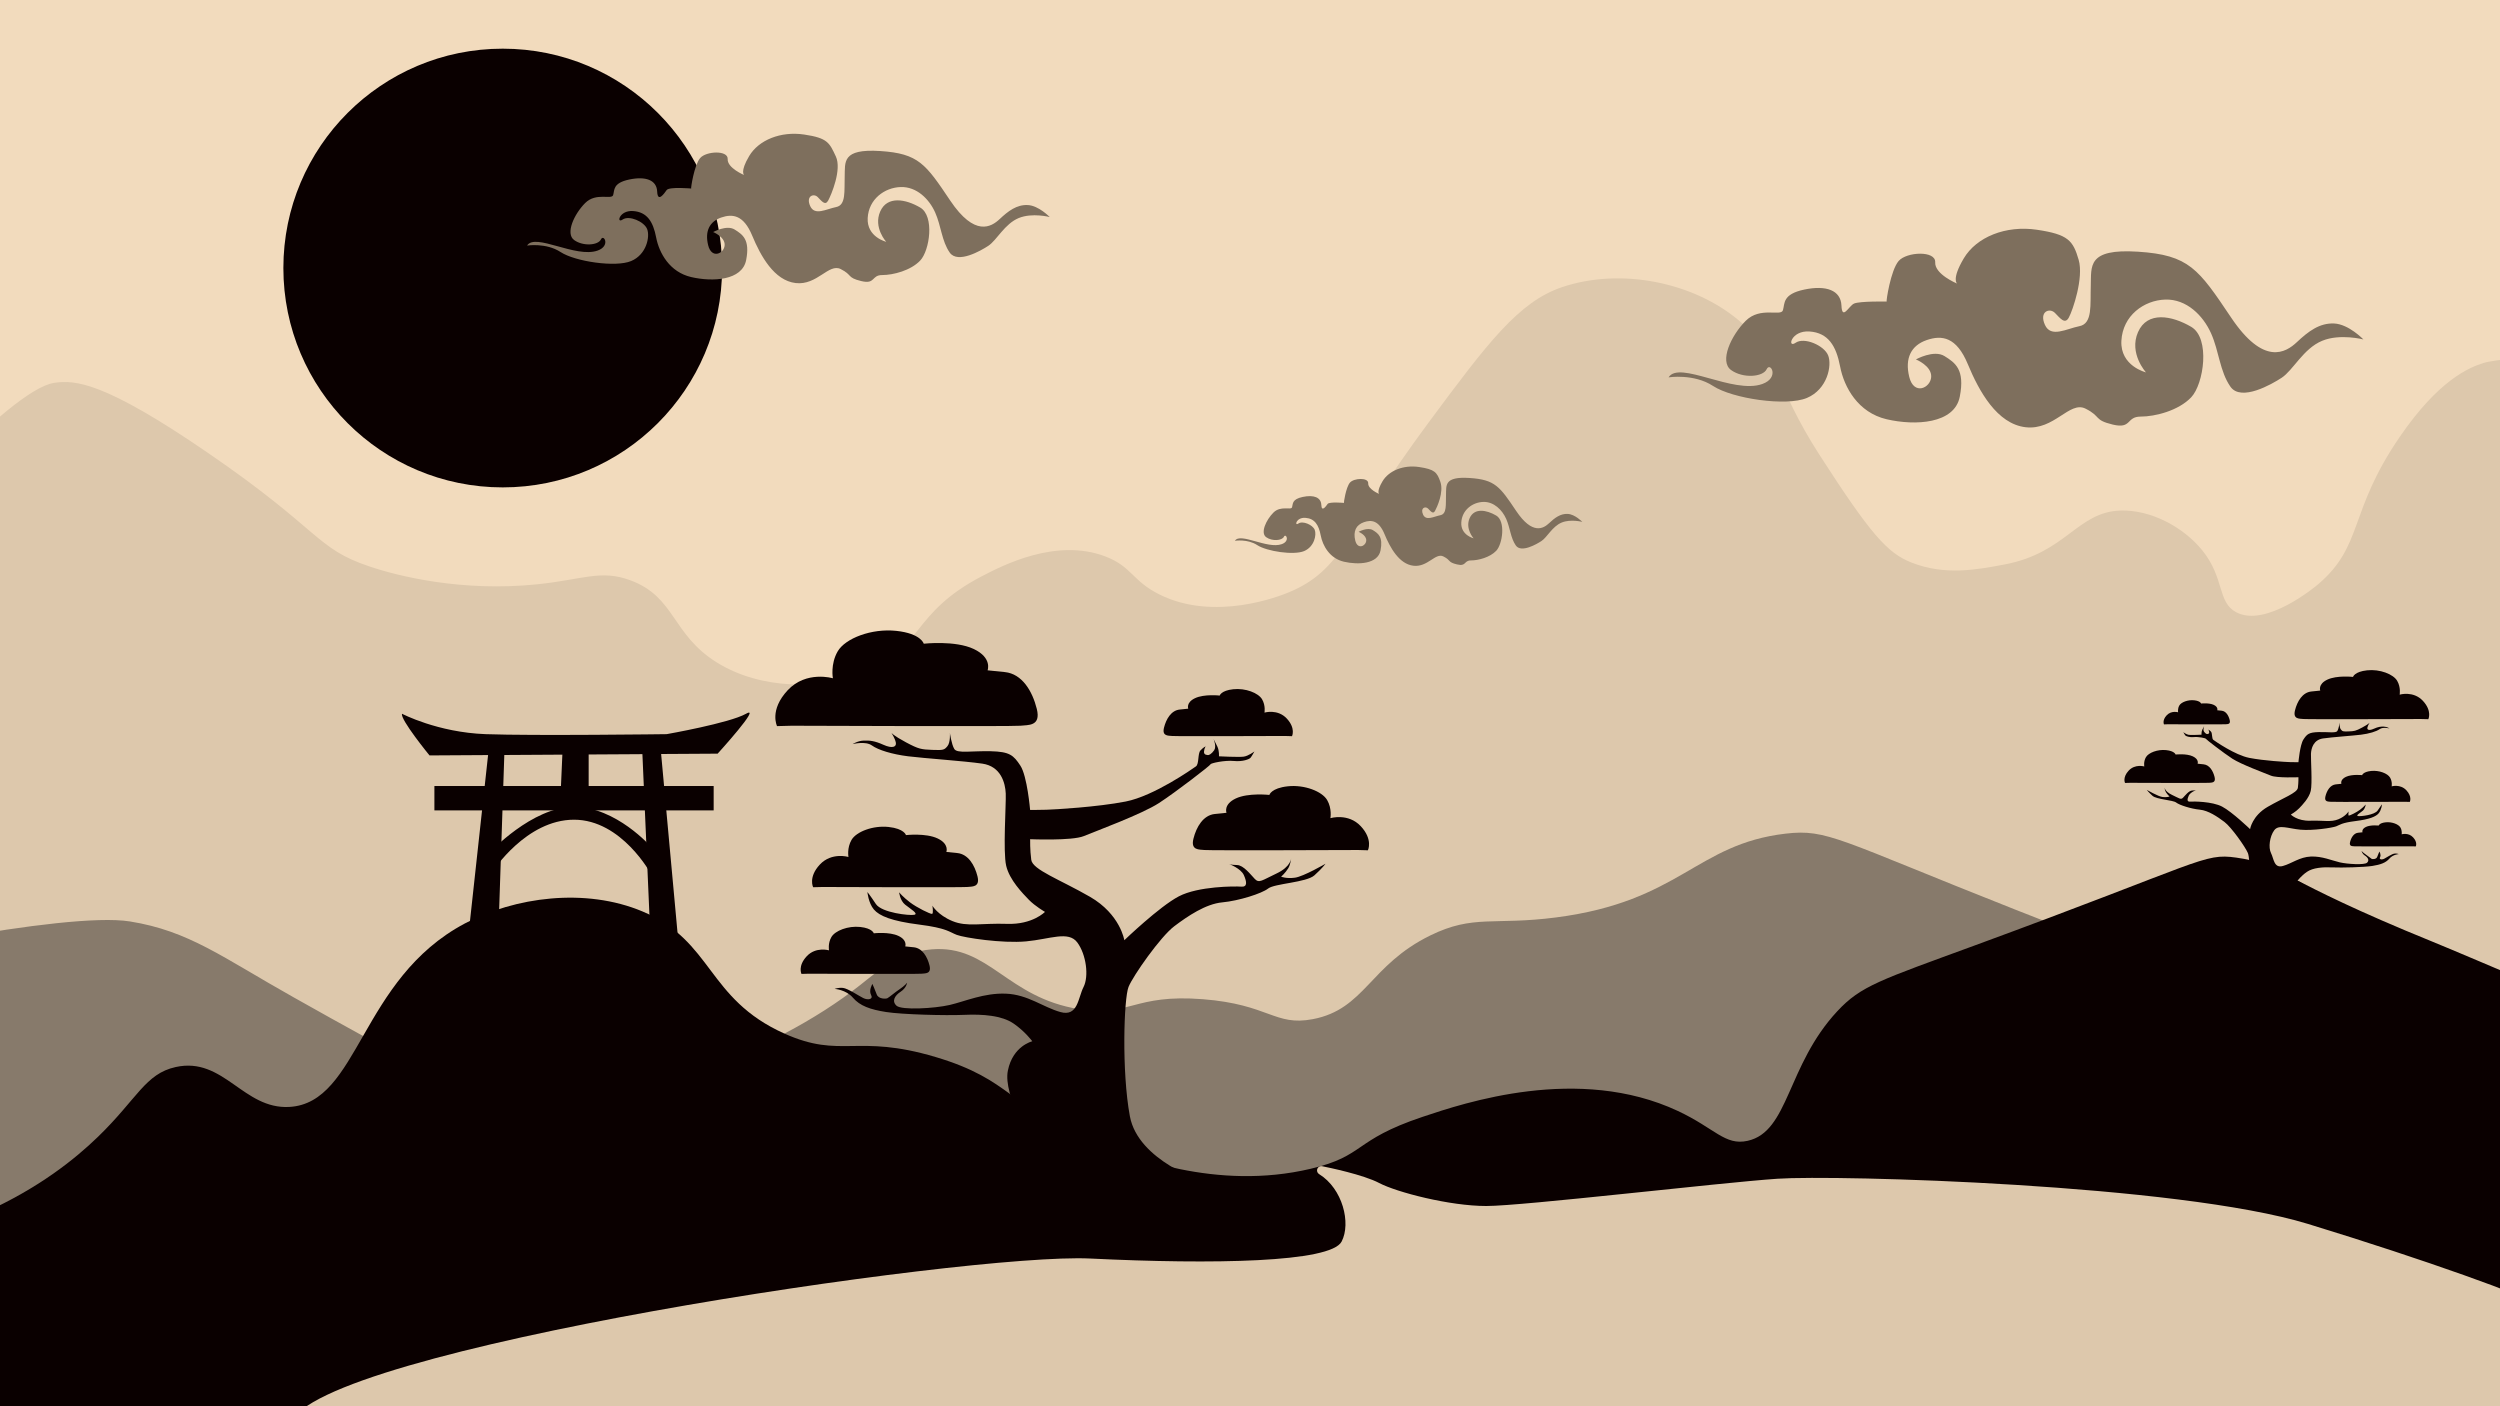 <?xml version="1.0" encoding="utf-8"?>
<!-- Generator: Adobe Illustrator 24.1.2, SVG Export Plug-In . SVG Version: 6.00 Build 0)  -->
<svg version="1.1" xmlns="http://www.w3.org/2000/svg" xmlns:xlink="http://www.w3.org/1999/xlink" x="0px" y="0px"
	 viewBox="0 0 1920 1080" style="enable-background:new 0 0 1920 1080;" xml:space="preserve">
<style type="text/css">
	.st0{fill:#F2DBBD;}
	.st1{fill:#DDC8AC;}
	.st2{fill:#877A6B;}
	.st3{fill:#0A0000;}
	.st4{fill:#7E6F5D;}
</style>
<g id="layer1">
	<g id="background">
		<g>
			<rect class="st0" width="1920" height="1080"/>
		</g>
	</g>
</g>
<g id="Layer2">
	<g id="mountains3">
		<path class="st1" d="M-107.57,434.57c12.81-19.2,113.93-135.12,149.11-140.53c16.29-2.5,38.97-0.55,117.96,53.62
			c87.51,60.01,82.49,73.28,124.09,87.32c22.73,7.68,71.43,19.65,128.68,13.79c35.58-3.64,49.14-11.58,72-3.06
			c34.41,12.82,31.53,41.18,65.87,62.81c34.01,21.41,81.11,21.49,114.89,7.66c42.88-17.55,35.17-45.58,88.85-73.53
			c15.84-8.25,57.13-29.75,94.98-15.32c20.4,7.78,20.61,18.68,41.36,29.11c42.56,21.38,92.9,1.24,99.57-1.53
			c41.03-17.06,43.79-44.6,107.23-130.21c45.81-61.82,69.4-92.95,102.64-104.17c44.9-15.15,100.98-4.04,136.34,26.04
			c29.85,25.39,26.46,48.56,61.28,102.64c39.35,61.1,52.13,75.4,70.47,82.72c25.81,10.31,50.54,5.61,72,1.53
			c47.15-8.96,55.61-40.36,88.85-41.36c23.15-0.7,48.2,12.56,62.81,30.64c17.2,21.29,11.38,39.76,26.04,47.49
			c22.79,12.02,60.99-19.9,62.81-21.45c35.21-30.01,22.96-55.25,62.81-113.36c29.76-43.4,52.91-53.12,64.34-56.68
			c17.2-5.36,129.78-11.16,139.91-9.7l73.53,866.7l-2299.91-11.38L-107.57,434.57z"/>
	</g>
</g>
<g id="Layer3">
	<g id="mountains2">
		<g>
			<path class="st2" d="M-154.55,747.96c28.54-11.23,204.97-48.21,254.3-40.3c45.52,7.3,70.85,27.47,125.62,58.21
				c82.84,46.49,124.25,69.74,162.38,75.06c90.65,12.66,206.19-31.78,272.68-84.26c13.46-10.62,29.91-25.52,55.15-27.57
				c44.26-3.6,57.42,37.05,113.36,45.96c38.75,6.17,41.45-11.89,94.98-7.66c50.9,4.02,54.98,20.88,84.26,15.32
				c40.17-7.62,43.59-41.46,90.38-64.34c33.18-16.23,48.55-7.57,96.51-13.79c95.61-12.4,107.25-56.24,176.17-64.34
				c32.2-3.79,40.26,4.54,176.17,58.21c172.45,68.1,210.93,75.02,235.91,78.13c63.44,7.89,240.21,2.59,294.64-11.23l30.64,385.02
				H-150.47L-154.55,747.96z"/>
		</g>
	</g>
</g>
<g id="sky">
	<g id="sun">
		<g>
			<circle class="st3" cx="386.1" cy="205.85" r="168.47"/>
		</g>
	</g>
	<g id="cloud1">
		<g>
			<path class="st4" d="M404.81,188.59c0,0,14.59-2.3,25.73,4.99s42.25,11.91,54.16,6.91c11.91-4.99,14.59-18.82,12.29-24.58
				s-13.83-10.75-18.82-7.3c-4.99,3.46-2.69-7.3,8.07-6.53c10.75,0.77,15.36,8.2,17.67,20.23c2.3,12.03,10.37,26.63,26.89,30.47
				c16.52,3.84,39.18,2.69,42.25-13.06s-2.69-19.59-8.83-23.43c-6.15-3.84-16.52,1.92-16.52,1.92s9.22,3.73,8.83,10.12
				c-0.38,6.39-9.99,10.89-12.67,0s1.15-18.19,9.99-21.26s17.28-1.92,23.81,13.83c6.53,15.75,16.9,34.57,33.41,36.49
				c16.52,1.92,25.35-15.36,34.57-10.75c9.22,4.61,4.61,6.53,15.75,9.22c11.14,2.69,7.68-4.61,16.13-4.61s21.89-3.46,29.19-11.14
				s11.14-34.18,0-40.71c-11.14-6.53-25.35-9.22-30.73,3.07c-5.38,12.29,4.61,23.24,4.61,23.24s-14.98-3.65-14.21-18.25
				c0.77-14.59,13.06-23.43,25.35-23.81c12.29-0.38,21.89,9.22,26.5,19.59c4.61,10.37,4.99,21.89,11.14,30.73
				c6.15,8.83,23.96-1.45,29.57-5.12c6.66-4.35,12.55-16.9,23.43-21.38c10.4-4.28,23.81-0.77,23.81-0.77s-8.45-8.83-16.9-9.22
				s-14.98,4.61-21.51,10.75c-6.53,6.15-19.2,13.83-38.02-14.21c-18.82-28.04-24.2-36.1-53.77-38.02
				c-29.57-1.92-26.89,8.45-27.27,19.59c-0.38,11.14,1.15,21.89-6.53,23.43c-7.68,1.54-16.52,6.91-19.97-0.77
				c-3.46-7.68,2.69-9.99,5.76-6.91c3.07,3.07,5.76,6.91,8.07,2.69c2.3-4.22,10.61-23.76,5.89-33.85
				c-4.95-10.58-6.27-14.16-24.32-16.85c-18.05-2.69-34.95,4.22-42.25,16.52s-3.84,14.59-3.84,14.59s-13.06-5.38-12.67-12.29
				c0.38-6.91-16.52-6.15-21.12-0.77c-4.61,5.38-7.3,23.43-6.91,23.43c0.38,0-16.9-1.54-18.82,1.15s-6.91,9.99-7.3,1.15
				c-0.38-8.83-8.83-11.91-21.51-9.22c-12.67,2.69-11.14,8.07-12.29,11.91c-1.15,3.84-13.06-2.3-21.51,6.15
				c-8.45,8.45-15.36,23.43-8.45,28.42c6.91,4.99,18.44,4.05,20.55-0.47s7.63,4.9-2.5,8.54
				C442.15,198.47,410.96,178.6,404.81,188.59z"/>
		</g>
	</g>
	<g id="cloud2">
		<g>
			<path class="st4" d="M948.43,415.32c0,0,9.7-1.53,17.11,3.32c7.4,4.85,28.09,7.91,36,4.6c7.91-3.32,9.7-12.51,8.17-16.34
				c-1.53-3.83-9.19-7.15-12.51-4.85c-3.32,2.3-1.79-4.85,5.36-4.34c7.15,0.51,10.21,5.45,11.74,13.45c1.53,8,6.89,17.7,17.87,20.25
				c10.98,2.55,26.04,1.79,28.09-8.68c2.04-10.47-1.79-13.02-5.87-15.57s-10.98,1.28-10.98,1.28s6.13,2.48,5.87,6.73
				c-0.26,4.25-6.64,7.24-8.43,0s0.77-12.09,6.64-14.13c5.87-2.04,11.49-1.28,15.83,9.19c4.34,10.47,11.23,22.98,22.21,24.26
				c10.98,1.28,16.85-10.21,22.98-7.15c6.13,3.06,3.06,4.34,10.47,6.13c7.4,1.79,5.11-3.06,10.72-3.06c5.62,0,14.55-2.3,19.4-7.4
				s7.4-22.72,0-27.06c-7.4-4.34-16.85-6.13-20.43,2.04c-3.57,8.17,3.06,15.45,3.06,15.45s-9.96-2.43-9.45-12.13
				c0.51-9.7,8.68-15.57,16.85-15.83s14.55,6.13,17.62,13.02s3.32,14.55,7.4,20.43s15.93-0.96,19.66-3.4
				c4.43-2.89,8.34-11.23,15.57-14.21c6.91-2.85,15.83-0.51,15.83-0.51s-5.62-5.87-11.23-6.13c-5.62-0.26-9.96,3.06-14.3,7.15
				s-12.77,9.19-25.28-9.45s-16.09-24-35.74-25.28c-19.66-1.28-17.87,5.62-18.13,13.02c-0.26,7.4,0.77,14.55-4.34,15.57
				c-5.11,1.02-10.98,4.6-13.28-0.51s1.79-6.64,3.83-4.6c2.04,2.04,3.83,4.6,5.36,1.79c1.53-2.81,6.89-14.3,4.09-22.34
				c-2.56-7.33-4.34-9.57-16.34-11.36s-23.23,2.81-28.09,10.98c-4.85,8.17-2.55,9.7-2.55,9.7s-8.68-3.57-8.43-8.17
				c0.26-4.6-10.98-4.09-14.04-0.51s-4.85,15.57-4.6,15.57c0.26,0-11.23-1.02-12.51,0.77c-1.28,1.79-4.6,6.64-4.85,0.77
				c-0.26-5.87-5.87-7.91-14.3-6.13c-8.43,1.79-7.4,5.36-8.17,7.91c-0.77,2.55-8.68-1.53-14.3,4.09
				c-5.62,5.62-10.21,15.57-5.62,18.89c4.6,3.32,12.26,2.69,13.66-0.31c1.4-3.01,5.07,3.25-1.66,5.68
				C973.25,421.89,952.51,408.68,948.43,415.32z"/>
		</g>
	</g>
	<g id="cloud3">
		<g>
			<path class="st4" d="M1281.47,289.81c0,0,19.4-3.06,34.21,6.64c14.81,9.7,56.17,15.83,72,9.19s19.4-25.02,16.34-32.68
				s-18.38-14.3-25.02-9.7c-6.64,4.6-3.57-9.7,10.72-8.68s20.43,10.9,23.49,26.9c3.06,16,13.79,35.4,35.74,40.51
				s52.09,3.57,56.17-17.36c4.09-20.94-3.57-26.04-11.74-31.15s-21.96,2.55-21.96,2.55s12.26,4.96,11.74,13.46
				c-0.51,8.5-13.28,14.48-16.85,0c-3.57-14.48,1.53-24.18,13.28-28.27c11.74-4.09,22.98-2.55,31.66,18.38
				c8.68,20.94,22.47,45.96,44.43,48.51s33.7-20.43,45.96-14.3c12.26,6.13,6.13,8.68,20.94,12.26c14.81,3.57,10.21-6.13,21.45-6.13
				s29.11-4.6,38.81-14.81c9.7-10.21,14.81-45.45,0-54.13c-14.81-8.68-33.7-12.26-40.85,4.09s6.13,30.9,6.13,30.9
				s-19.91-4.85-18.89-24.26c1.02-19.4,17.36-31.15,33.7-31.66c16.34-0.51,29.11,12.26,35.23,26.04
				c6.13,13.79,6.64,29.11,14.81,40.85s31.86-1.93,39.32-6.81c8.85-5.79,16.68-22.47,31.15-28.43c13.82-5.69,31.66-1.02,31.66-1.02
				s-11.23-11.74-22.47-12.26s-19.91,6.13-28.6,14.3c-8.68,8.17-25.53,18.38-50.55-18.89s-32.17-48-71.49-50.55
				c-39.32-2.55-35.74,11.23-36.26,26.04c-0.51,14.81,1.53,29.11-8.68,31.15c-10.21,2.04-21.96,9.19-26.55-1.02
				c-4.6-10.21,3.57-13.28,7.66-9.19c4.09,4.09,7.66,9.19,10.72,3.57s11.52-30.59,7.55-44.27c-4.33-14.91-8.06-19.56-32.06-23.13
				c-24-3.57-46.47,5.62-56.17,21.96s-5.11,19.4-5.11,19.4s-17.36-7.15-16.85-16.34c0.51-9.19-21.96-8.17-28.09-1.02
				c-6.13,7.15-9.7,31.15-9.19,31.15s-20.54-0.44-25.02,1.53c-4.02,1.77-9.19,13.28-9.7,1.53c-0.51-11.74-11.74-15.83-28.6-12.26
				c-16.85,3.57-14.81,10.72-16.34,15.83c-1.53,5.11-17.36-3.06-28.6,8.17c-11.23,11.23-20.43,31.15-11.23,37.79
				s24.51,5.38,27.32-0.63c2.81-6.01,10.14,6.51-3.32,11.35C1331.12,302.95,1289.64,276.53,1281.47,289.81z"/>
		</g>
	</g>
</g>
<g id="Layer4">
	<g id="mountains1">
		<path class="st3" d="M-93.28,949.19l-10.21,159.32l2150.81-10.21l-6.13-302.3c-15.27-5.59-145.08-61.42-173.62-73.02
			c-117.24-47.66-115.45-59.49-150.13-64.34c-25.54-3.57-25.27,3.02-200.68,67.4c-72.75,26.7-87.45,30.95-105.7,50.55
			c-38.97,41.87-37.06,92.52-68.94,99.57c-17.37,3.85-25.03-9.62-53.62-22.98c-76.24-35.62-163.9-6.2-196.09,4.6
			c-53.6,17.99-43.63,29.84-85.79,39.83c-72.39,17.15-138.51-9.1-168.51-21.45c-64.01-26.34-60.78-46.83-119.49-64.34
			c-61.05-18.21-72.35,1.61-116.19-18.03c-59.91-26.84-54.56-70.91-109.01-93.8c-43.92-18.46-98.06-11.08-136.34,9.19
			c-80.76,42.78-81.23,137.87-134.81,140.94c-35.46,2.03-50.48-38.75-87.32-30.64c-23.43,5.16-29.5,24.33-59.74,53.62
			c-17.68,17.12-45.36,39.38-87.32,58.21L-93.28,949.19z"/>
	</g>
	<g id="arc">
		<polygon class="st3" points="358.47,729.96 375.15,577.11 387.4,577.11 382.3,729.96 		"/>
		<polygon class="st3" points="493.28,577.11 500.09,733.02 521.87,733.02 507.57,577.11 		"/>
		<rect x="333.62" y="603.66" class="st3" width="214.47" height="18.72"/>
		<path class="st3" d="M308.77,548.17c0,0,27.23,14.3,64.17,15.66s139.06,0,139.06,0s48.34-8.51,60.94-15.66
			c12.6-7.15-21.79,30.64-21.79,30.64l-221.28,1.36C329.87,580.17,307.06,552.26,308.77,548.17z"/>
		<polygon class="st3" points="432,577.11 430.3,615.57 452.09,615.57 452.09,577.11 		"/>
		<path class="st3" d="M378.55,669.05c0,0,25.53-39.52,62.3-39.52s59.23,41.87,59.23,41.87v-20.94c0,0-26.89-30.81-59.23-30.81
			s-65.02,35.4-65.02,35.4L378.55,669.05z"/>
	</g>
	<g id="tree1">
		<path class="st3" d="M924.68,907.57c0,0-50.55-15.83-56.94-50.3s-4.6-90.51-1.02-99.32c3.57-8.81,24.68-38.72,35.06-46.55
			c10.38-7.83,24.17-17.19,36.94-18.38c12.77-1.19,30.38-6.81,35.23-10.64c4.85-3.83,29.36-4.6,35.49-10.09
			c6.13-5.49,8.55-8.94,8.55-8.94s-16.85,9.83-23.49,10.72s-10.6-0.77-10.6-0.77s3.2-2.78,5.41-6.37c1.89-3.06,2.29-7.7,2.29-7.7
			s-0.16,6.41-11.27,11.64s-13.28,7.66-16.6,4.21c-3.32-3.45-8.68-10.6-13.66-10.72c-4.98-0.13-6.13-0.77-6.13-0.77
			s9.06,3.32,11.36,8.55c2.3,5.23,2.81,9.19-2.04,8.81c-4.85-0.38-32.94-0.38-47.91,7.45c-14.98,7.83-41.87,33.7-41.87,33.7
			s-3.07-19.91-26.39-33.36C813.79,675.32,793.02,668,792,660.34c-1.02-7.66-0.85-15.83-0.85-15.83s32.17,1.36,41.19-2.38
			c9.02-3.74,44.6-16.85,57.7-25.36c13.11-8.51,39.49-28.91,39.68-29.81c0.19-0.89,10.96-3.21,17.85-2.53s11.91-1.36,12.85-2.47
			s2.98-4.85,2.98-4.85s-4.6,3.49-8.26,4c-3.66,0.51-18.98-0.26-18.98-0.26s0.34-4.17-1.19-7.4c-1.53-3.23-2.98-5.96-2.98-5.96
			s2.47,5.79,0.51,8.68s-4.09,3.83-4.68,3.74c-0.6-0.09-3.32,0-3.15-2.55c0.17-2.55,1.28-4.17,1.28-4.17s-1.79,0.77-4,3.15
			c-2.21,2.38-0.94,10.47-3.49,12.26c-2.55,1.79-32.17,22.72-53.96,26.98s-54.64,6.13-60.77,6.3c-6.13,0.17-12.61,0.17-12.61,0.17
			s-2.2-26.04-7.48-34.04c-5.28-8-8.17-10.72-22.81-11.06c-14.64-0.34-25.7,1.87-27.91-1.7c-2.21-3.57-3.4-12.43-3.4-12.43
			s0.51,7.32-1.87,10.21c-2.38,2.89-3.06,3.23-11.57,2.89c-8.51-0.34-10.38-0.51-20.26-5.79c-9.87-5.28-11.23-7.32-11.23-7.32
			s2.72,4.09,3.4,7.49c0.68,3.4-2.72,4.77-9.53,1.7s-10.55-3.4-15.15-3.23c-4.6,0.17-8.51,2.72-8.51,2.72s9.87-2.55,14.81,1.02
			s15.66,6.81,27.91,8.34s42.55,3.57,56.85,5.62c14.3,2.04,17.7,14.81,18.04,22.98c0.34,8.17-2.21,44.6,0.34,55.49
			c2.55,10.89,12.6,21.11,17.36,26.04c4.77,4.94,12.43,9.36,12.43,9.36s-9.53,9.87-29.11,9.19c-19.57-0.68-30.64,2.55-41.96-2.13
			s-15.4-11.83-15.4-11.83s1.02,6.04-0.26,6.3c-1.28,0.26-11.62-4.81-16.98-8.89c-5.36-4.09-8.3-7.66-8.3-7.66s0.64,6.26,4.6,9.45
			c3.96,3.19,10.6,7.02,7.02,7.79c-3.57,0.77-25.02-1.53-29.49-8.3c-4.47-6.77-6.51-9.19-6.51-9.19s0.77,8.43,4.98,13.4
			c4.21,4.98,13.66,8.94,34.85,11.62s23.11,5.74,28.85,7.91s34.85,6.68,53.23,4.98c18.38-1.7,32.51-8.34,39.32,0.85
			c6.81,9.19,9.02,25.87,4.77,34.21c-4.26,8.34-4.26,22.98-17.7,19.23c-13.45-3.74-25.02-13.45-41.87-14.13s-31.49,5.96-43.23,8.68
			s-37.02,4.13-40.85,0.55c-3.83-3.57-1.28-7.79,3.19-10.72c4.47-2.94,4.98-6.89,4.98-6.89s-1.79,2.3-5.62,4.85
			c-3.83,2.55-7.53,5.87-9.51,7.02c-0.91,0.53-6.83,0.89-8.23-2.94c-1.4-3.83-3.32-8.04-3.32-8.04s-2.94,4.98-1.02,8.43
			c1.91,3.45-2.43,4.21-6,2.43s-11.87-7.4-15.57-7.79c-3.7-0.38-6.38,0.77-6.38,0.77s8.68,0.51,14.04,6.77s13.28,9.06,25.53,10.98
			c12.26,1.91,45.45,2.81,59.87,2.17s28.98,0.51,37.91,6.64c8.94,6.13,14.43,13.66,14.43,13.66s-14.94,3.45-18.77,22.6
			c-3.83,19.15,19.15,55.78,19.15,55.78s8.43,16.73,45.7,25.15C876.17,911.66,924.68,907.57,924.68,907.57z"/>
		<path class="st3" d="M608,557.36c0,0,169.87,0.68,175.66,0c5.79-0.68,16,0.68,12.6-12.94s-11.23-26.89-24.51-28.26
			s-13.28-1.36-13.28-1.36s3.74-9.53-10.55-16.34c-14.3-6.81-38.47-4.09-38.47-4.09s-2.04-7.83-21.11-9.87
			c-19.06-2.04-39.15,5.79-44.94,15.66c-5.79,9.87-3.74,20.75-3.74,20.75s-20.43-6.12-34.72,9.2c-14.3,15.32-8.17,27.54-8.17,27.54
			L608,557.36z"/>
		<path class="st3" d="M631.59,681.21c0,0,107.49,0.43,111.15,0c3.66-0.43,10.12,0.43,7.97-8.19s-7.11-17.02-15.51-17.88
			c-8.4-0.86-8.4-0.86-8.4-0.86s2.37-6.03-6.68-10.34c-9.05-4.31-24.34-2.58-24.34-2.58s-1.29-4.95-13.36-6.25
			c-12.06-1.29-24.77,3.66-28.43,9.91s-2.37,13.13-2.37,13.13s-12.92-3.87-21.97,5.82c-9.05,9.69-5.17,17.42-5.17,17.42
			L631.59,681.21z"/>
		<path class="st3" d="M621.07,747.81c0,0,83.71,0.34,86.57,0s7.88,0.34,6.21-6.38c-1.68-6.71-5.54-13.25-12.08-13.92
			c-6.54-0.67-6.54-0.67-6.54-0.67s1.85-4.7-5.2-8.05s-18.96-2.01-18.96-2.01s-1.01-3.86-10.4-4.87
			c-9.39-1.01-19.29,2.85-22.14,7.72c-2.85,4.87-1.85,10.23-1.85,10.23s-10.07-3.01-17.11,4.54c-7.05,7.55-4.03,13.57-4.03,13.57
			L621.07,747.81z"/>
		<path class="st3" d="M986.73,565.23c0,0-83.71,0.34-86.57,0s-7.88,0.34-6.21-6.38c1.68-6.71,5.54-13.25,12.08-13.92
			c6.54-0.67,6.54-0.67,6.54-0.67s-1.85-4.7,5.2-8.05c7.05-3.36,18.96-2.01,18.96-2.01s1.01-3.86,10.4-4.87
			c9.39-1.01,19.29,2.85,22.14,7.72c2.85,4.87,1.85,10.23,1.85,10.23s10.07-3.01,17.11,4.54c7.05,7.55,4.03,13.57,4.03,13.57
			L986.73,565.23z"/>
		<path class="st3" d="M1043,652.81c0,0-114.1,0.46-117.98,0s-10.75,0.46-8.46-8.69s7.55-18.06,16.46-18.98
			c8.92-0.91,8.92-0.91,8.92-0.91s-2.52-6.4,7.09-10.98c9.6-4.57,25.84-2.74,25.84-2.74s1.37-5.26,14.18-6.63
			c12.8-1.37,26.29,3.89,30.18,10.52s2.52,13.94,2.52,13.94s13.72-4.11,23.32,6.18c9.6,10.29,5.49,18.5,5.49,18.5L1043,652.81z"/>
	</g>
	<g id="tree2">
		<path class="st3" d="M1696.64,731.97c0,0,25.95-8.13,29.23-25.82c3.28-17.69,2.36-46.46,0.52-50.98s-12.67-19.88-18-23.9
			c-5.33-4.02-12.41-8.82-18.96-9.44c-6.55-0.61-15.6-3.49-18.09-5.46s-15.07-2.36-18.22-5.18c-3.15-2.82-4.39-4.59-4.39-4.59
			s8.65,5.05,12.06,5.5c3.41,0.46,5.44-0.39,5.44-0.39s-1.64-1.43-2.78-3.27c-0.97-1.57-1.17-3.95-1.17-3.95s0.08,3.29,5.79,5.98
			s6.82,3.93,8.52,2.16s4.46-5.44,7.01-5.5c2.56-0.07,3.15-0.39,3.15-0.39s-4.65,1.7-5.83,4.39c-1.18,2.69-1.44,4.72,1.05,4.52
			s16.91-0.2,24.6,3.82c7.69,4.02,21.49,17.3,21.49,17.3s1.58-10.22,13.55-17.13c11.97-6.9,22.63-10.66,23.15-14.59
			c0.52-3.93,0.44-8.13,0.44-8.13s-16.51,0.7-21.14-1.22c-4.63-1.92-22.89-8.65-29.62-13.02c-6.73-4.37-20.27-14.84-20.37-15.3
			c-0.1-0.46-5.62-1.65-9.16-1.3c-3.54,0.35-6.12-0.7-6.6-1.27s-1.53-2.49-1.53-2.49s2.36,1.79,4.24,2.05
			c1.88,0.26,9.74-0.13,9.74-0.13s-0.17-2.14,0.61-3.8c0.79-1.66,1.53-3.06,1.53-3.06s-1.27,2.97-0.26,4.46
			c1,1.49,2.1,1.97,2.4,1.92c0.31-0.04,1.7,0,1.62-1.31c-0.09-1.31-0.66-2.14-0.66-2.14s0.92,0.39,2.05,1.62
			c1.14,1.22,0.48,5.37,1.79,6.29c1.31,0.92,16.51,11.66,27.7,13.85s28.05,3.15,31.19,3.23c3.15,0.09,6.47,0.09,6.47,0.09
			s1.13-13.37,3.84-17.47c2.71-4.11,4.19-5.5,11.71-5.68s13.19,0.96,14.33-0.87c1.14-1.83,1.75-6.38,1.75-6.38s-0.26,3.76,0.96,5.24
			c1.22,1.49,1.57,1.66,5.94,1.49c4.37-0.17,5.33-0.26,10.4-2.97s5.77-3.76,5.77-3.76s-1.4,2.1-1.75,3.84s1.4,2.45,4.89,0.87
			c3.49-1.57,5.42-1.75,7.78-1.66c2.36,0.09,4.37,1.4,4.37,1.4s-5.07-1.31-7.6,0.52s-8.04,3.49-14.33,4.28
			c-6.29,0.79-21.84,1.83-29.18,2.88c-7.34,1.05-9.09,7.6-9.26,11.8c-0.17,4.19,1.14,22.89-0.17,28.48s-6.47,10.83-8.91,13.37
			s-6.38,4.81-6.38,4.81s4.89,5.07,14.94,4.72c10.05-0.35,15.73,1.31,21.54-1.09c5.81-2.4,7.91-6.07,7.91-6.07s-0.52,3.1,0.13,3.23
			c0.66,0.13,5.96-2.47,8.72-4.57c2.75-2.1,4.26-3.93,4.26-3.93s-0.33,3.21-2.36,4.85s-5.44,3.6-3.6,4
			c1.83,0.39,12.84-0.79,15.14-4.26c2.29-3.47,3.34-4.72,3.34-4.72s-0.39,4.32-2.56,6.88c-2.16,2.56-7.01,4.59-17.89,5.96
			c-10.88,1.38-11.86,2.95-14.81,4.06c-2.95,1.11-17.89,3.43-27.33,2.56c-9.44-0.87-16.69-4.28-20.18,0.44
			c-3.49,4.72-4.63,13.28-2.45,17.56s2.18,11.8,9.09,9.87c6.9-1.92,12.84-6.9,21.49-7.25c8.65-0.35,16.16,3.06,22.19,4.46
			s19,2.12,20.97,0.28c1.97-1.83,0.66-4-1.64-5.5c-2.29-1.51-2.56-3.54-2.56-3.54s0.92,1.18,2.88,2.49c1.97,1.31,3.87,3.01,4.88,3.6
			c0.47,0.27,3.51,0.46,4.23-1.51s1.7-4.13,1.7-4.13s1.51,2.56,0.52,4.32c-0.98,1.77,1.25,2.16,3.08,1.25c1.83-0.92,6.09-3.8,7.99-4
			c1.9-0.2,3.28,0.39,3.28,0.39s-4.46,0.26-7.21,3.47c-2.75,3.21-6.81,4.65-13.11,5.64c-6.29,0.98-23.33,1.44-30.73,1.11
			c-7.4-0.33-14.88,0.26-19.46,3.41c-4.59,3.15-7.4,7.01-7.4,7.01s7.67,1.77,9.63,11.6c1.97,9.83-9.83,28.63-9.83,28.63
			s-4.32,8.59-23.46,12.91S1696.64,731.97,1696.64,731.97z"/>
		<path class="st3" d="M1859.19,552.2c0,0-87.2,0.35-90.17,0c-2.97-0.35-8.21,0.35-6.47-6.64s5.77-13.8,12.58-14.5
			s6.82-0.7,6.82-0.7s-1.92-4.89,5.42-8.39s19.75-2.1,19.75-2.1s1.05-4.02,10.83-5.07c9.79-1.05,20.1,2.97,23.07,8.04
			c2.97,5.07,1.92,10.65,1.92,10.65s10.48-3.14,17.82,4.72c7.34,7.86,4.19,14.13,4.19,14.13L1859.19,552.2z"/>
		<path class="st3" d="M1847.08,615.77c0,0-55.18,0.22-57.06,0s-5.2,0.22-4.09-4.2s3.65-8.74,7.96-9.18
			c4.31-0.44,4.31-0.44,4.31-0.44s-1.22-3.1,3.43-5.31c4.64-2.21,12.49-1.33,12.49-1.33s0.66-2.54,6.86-3.21
			c6.19-0.66,12.72,1.88,14.6,5.09s1.22,6.74,1.22,6.74s6.63-1.99,11.28,2.99c4.64,4.98,2.65,8.94,2.65,8.94L1847.08,615.77z"/>
		<path class="st3" d="M1852.48,649.96c0,0-42.97,0.17-44.44,0c-1.46-0.17-4.05,0.17-3.19-3.27c0.86-3.44,2.84-6.8,6.2-7.15
			s3.36-0.34,3.36-0.34s-0.95-2.41,2.67-4.13c3.62-1.72,9.73-1.03,9.73-1.03s0.52-1.98,5.34-2.5c4.82-0.52,9.9,1.46,11.37,3.96
			c1.46,2.5,0.95,5.25,0.95,5.25s5.17-1.55,8.78,2.33c3.62,3.88,2.07,6.97,2.07,6.97L1852.48,649.96z"/>
		<path class="st3" d="M1664.78,556.24c0,0,42.97,0.17,44.44,0c1.46-0.17,4.05,0.17,3.19-3.27c-0.86-3.44-2.84-6.8-6.2-7.15
			c-3.36-0.34-3.36-0.34-3.36-0.34s0.95-2.41-2.67-4.13c-3.62-1.72-9.73-1.03-9.73-1.03s-0.52-1.98-5.34-2.5
			c-4.82-0.52-9.9,1.46-11.37,3.96c-1.46,2.5-0.95,5.25-0.95,5.25s-5.17-1.55-8.78,2.33s-2.07,6.97-2.07,6.97L1664.78,556.24z"/>
		<path class="st3" d="M1635.9,601.2c0,0,58.57,0.23,60.56,0c2-0.23,5.52,0.23,4.34-4.46c-1.17-4.69-3.87-9.27-8.45-9.74
			c-4.58-0.47-4.58-0.47-4.58-0.47s1.29-3.29-3.64-5.63c-4.93-2.35-13.26-1.41-13.26-1.41s-0.7-2.7-7.28-3.4s-13.5,2-15.49,5.4
			c-2,3.4-1.29,7.16-1.29,7.16s-7.04-2.11-11.97,3.17c-4.93,5.28-2.82,9.49-2.82,9.49L1635.9,601.2z"/>
	</g>
	<g id="lake">
		<path class="st1" d="M1013.95,895.7L1013.95,895.7c0.48-0.12,0.97-0.14,1.45-0.04c4.78,0.95,31.6,6.46,43.83,12.9
			c13.45,7.09,54.13,17.65,82.21,17.65s178.72-17.87,223.66-20.94c44.94-3.06,307.4,4.09,407.49,34.72
			c91.77,28.09,167.28,55.54,179.4,63.15c36.09,22.64,48.44,62.45,48.51,63.66l-33.55,54.09c0.1,1.87-1.38,3.45-3.26,3.47
			l-1205.24,9.17c0,0-553.53,16.34-535.15-40.34c18.38-56.68,519.83-131.23,614.04-126.64c94.21,4.6,184.6,3.06,193.02-13.02
			c7.39-14.11,0.79-40.72-17.28-51.82C1010.6,900.18,1011.11,896.43,1013.95,895.7z"/>
	</g>
</g>
</svg>
